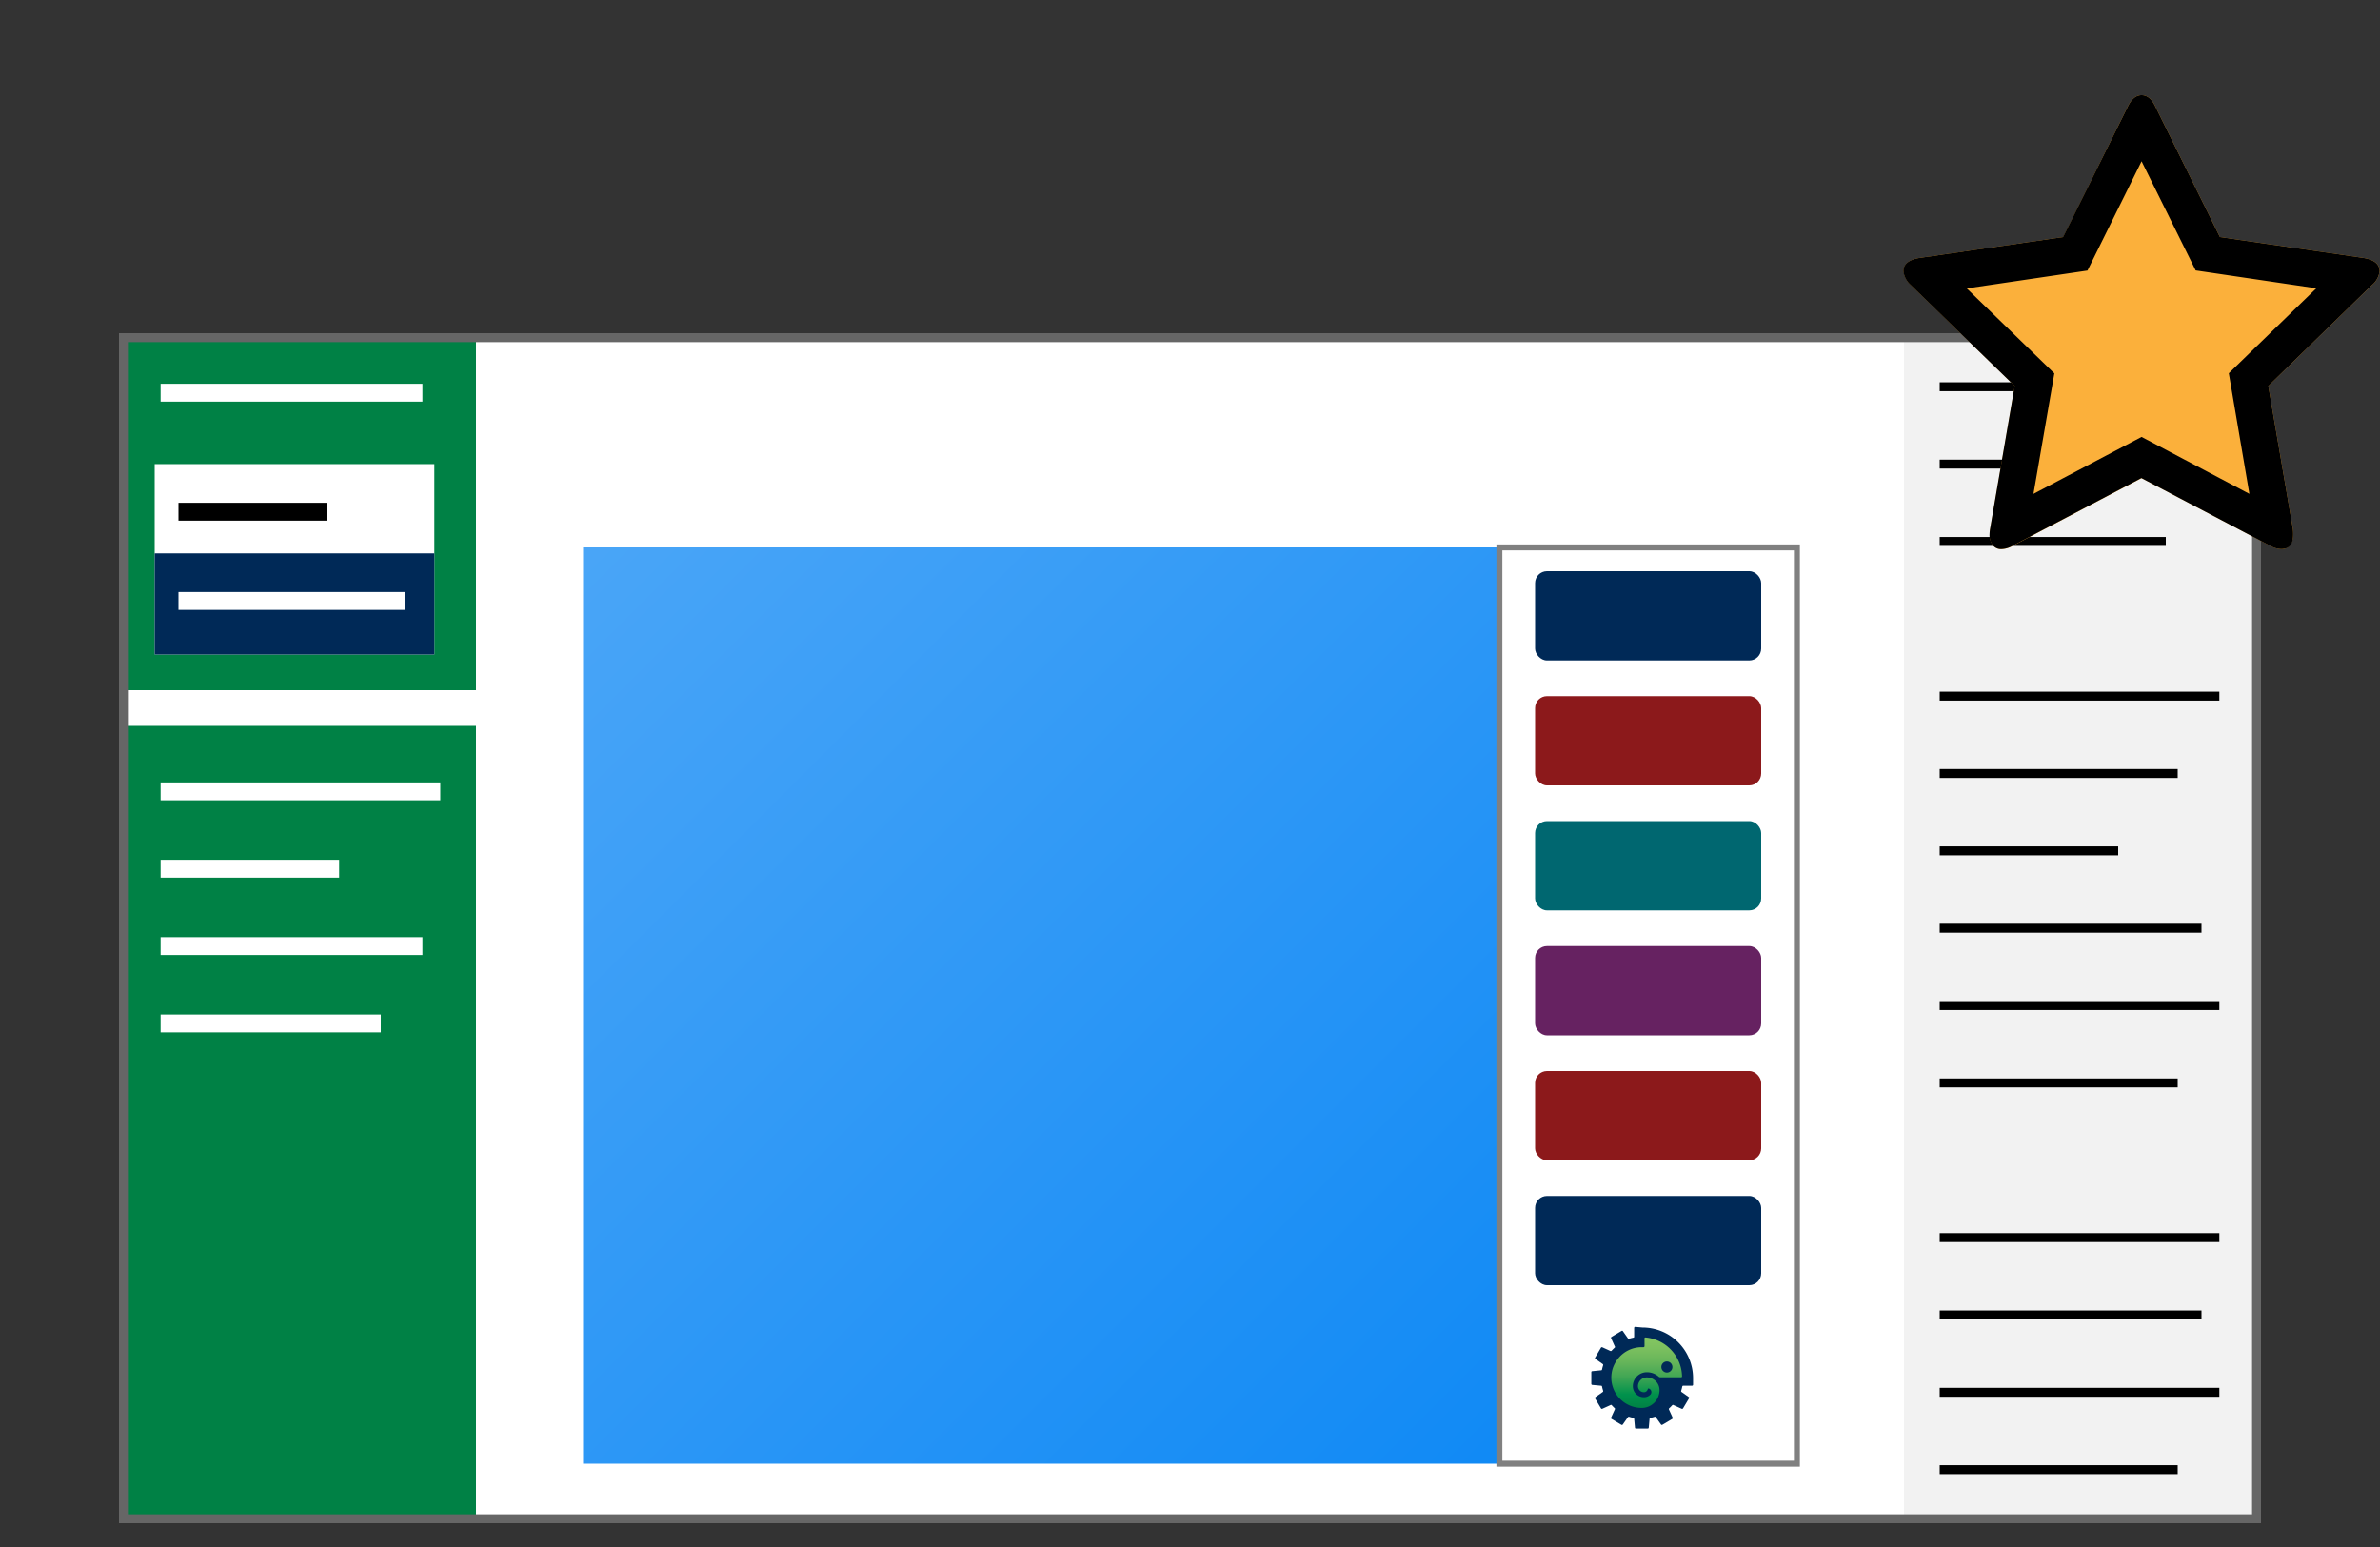 <svg xmlns="http://www.w3.org/2000/svg" xmlns:xlink="http://www.w3.org/1999/xlink" viewBox="0 40 400 260"><rect x="0" y="40" width="400" height="260" fill="#333333" stroke="none"/><defs><style>.a,.h{fill:#fff;}.b{fill:#008145;}.c,.d{stroke:#fff;}.c,.d,.f,.h,.o{stroke-miterlimit:10;}.c,.d,.o{stroke-width:3px;}.d{fill:none;}.e{fill:#f2f2f2;}.f,.o{stroke:#000;}.f{stroke-width:1.5px;}.g{fill:url(#a);}.h{stroke:gray;}.i{fill:#002957;}.j{fill:#8c191b;}.k{fill:#006770;}.l{fill:#662261;}.m{fill:url(#b);}.n{fill:#666;}.p{fill:#fbb03b;}</style><linearGradient id="a" x1="99.19" y1="133.19" x2="250.07" y2="284.07" gradientUnits="userSpaceOnUse"><stop offset="0" stop-color="#49a5f7"/><stop offset="1" stop-color="#118af5"/></linearGradient><linearGradient id="b" x1="276.74" y1="345.38" x2="276.74" y2="357.22" gradientTransform="matrix(1, 0, 0, -1, 0, 622)" gradientUnits="userSpaceOnUse"><stop offset="0" stop-color="#008145"/><stop offset="0.19" stop-color="#00924c"/><stop offset="0.43" stop-color="#3fa554"/><stop offset="0.65" stop-color="#66b55a"/><stop offset="0.85" stop-color="#7cc05f"/><stop offset="1" stop-color="#84c661"/></linearGradient></defs><rect class="a" x="21" y="96" width="359" height="199"/><rect class="b" x="20" y="162" width="60" height="134"/><rect class="b" x="20" y="96" width="60" height="60"/><line class="c" x1="27" y1="106" x2="71" y2="106"/><line class="d" x1="27" y1="173" x2="74" y2="173"/><line class="c" x1="27" y1="186" x2="57" y2="186"/><line class="d" x1="27" y1="199" x2="71" y2="199"/><line class="d" x1="27" y1="212" x2="64" y2="212"/><rect class="e" x="320" y="96" width="60" height="200"/><line class="f" x1="326" y1="105" x2="370" y2="105"/><line class="f" x1="326" y1="118" x2="351" y2="118"/><line class="f" x1="326" y1="131" x2="364" y2="131"/><line class="f" x1="326" y1="157" x2="373" y2="157"/><line class="f" x1="326" y1="170" x2="366" y2="170"/><line class="f" x1="326" y1="183" x2="356" y2="183"/><line class="f" x1="326" y1="196" x2="370" y2="196"/><line class="f" x1="326" y1="209" x2="373" y2="209"/><line class="f" x1="326" y1="222" x2="366" y2="222"/><line class="f" x1="326" y1="248" x2="373" y2="248"/><line class="f" x1="326" y1="261" x2="370" y2="261"/><line class="f" x1="326" y1="274" x2="373" y2="274"/><line class="f" x1="326" y1="287" x2="366" y2="287"/><rect class="g" x="98" y="132" width="154" height="154"/><rect class="h" x="252" y="132" width="50" height="154"/><rect class="i" x="258" y="136" width="38" height="15" rx="2"/><rect class="j" x="258" y="157" width="38" height="15" rx="2"/><rect class="k" x="258" y="178" width="38" height="15" rx="2"/><rect class="l" x="258" y="199" width="38" height="15" rx="2"/><rect class="j" x="258" y="220" width="38" height="15" rx="2"/><rect class="i" x="258" y="241" width="38" height="15" rx="2"/><path class="i" d="M274.82,263a.18.18,0,0,0-.17.17v1.5a.14.14,0,0,1-.12.14,5.57,5.57,0,0,0-.73.19.18.18,0,0,1-.19-.06l-.88-1.25a.17.17,0,0,0-.21,0l-1.68,1a.18.18,0,0,0-.07.21l.63,1.39a.13.13,0,0,1,0,.18c-.19.18-.37.35-.54.54a.18.18,0,0,1-.19.05l-1.39-.63a.18.18,0,0,0-.2.06l-1,1.69a.16.16,0,0,0,.05.2l1.25.88a.2.2,0,0,1,.06.19,6.54,6.54,0,0,0-.19.73.15.15,0,0,1-.14.12l-1.52.15a.16.16,0,0,0-.14.15v2a.18.18,0,0,0,.14.16l1.52.14a.15.15,0,0,1,.14.12,5.57,5.57,0,0,0,.19.73.2.2,0,0,1-.06.19l-1.25.88a.19.19,0,0,0-.05.21l1,1.68a.17.17,0,0,0,.2.07l1.39-.63a.14.14,0,0,1,.19,0,6.88,6.88,0,0,0,.54.54.17.17,0,0,1,0,.19l-.63,1.38a.18.18,0,0,0,.07.21l1.68,1a.17.17,0,0,0,.21-.05l.88-1.25a.2.2,0,0,1,.19-.06,6.54,6.54,0,0,0,.73.19.16.16,0,0,1,.12.14l.14,1.52a.16.16,0,0,0,.16.14h2a.17.17,0,0,0,.15-.14l.14-1.52c0-.08.07-.12.13-.14a6,6,0,0,0,.73-.19.18.18,0,0,1,.18.06l.89,1.25a.17.17,0,0,0,.2.05l1.69-1a.19.19,0,0,0,.06-.21l-.63-1.38a.16.16,0,0,1,.05-.19,6.75,6.75,0,0,0,.53-.54c.05,0,.13-.08.19,0l1.39.63a.18.18,0,0,0,.21-.07l1-1.68a.16.16,0,0,0,0-.21l-1.25-.88a.18.18,0,0,1-.06-.19,6.54,6.54,0,0,0,.19-.73.15.15,0,0,1,.14-.12h1.5a.18.18,0,0,0,.17-.18v-1.1a8.51,8.51,0,0,0-8.51-8.51Z"/><path class="m" d="M276.53,264.78a.14.14,0,0,0-.14.14v1.33a.18.18,0,0,1-.18.17h-.44a5.08,5.08,0,0,0-3.78,1.86,4.2,4.2,0,0,0-.55.82,5.7,5.7,0,0,0-.4.91,5.48,5.48,0,0,0-.23,1.52h0a5.1,5.1,0,0,0,5.1,5.1h0a3,3,0,0,0,3-3,2.14,2.14,0,0,0-2.13-2.13,1.49,1.49,0,0,0-1.49,1.49,1,1,0,0,0,1,1,.67.67,0,0,0,.65-.53.13.13,0,0,1,.14-.1.62.62,0,0,1,.32,1,1.46,1.46,0,0,1-1.11.47,1.86,1.86,0,0,1-1.86-1.86,2.35,2.35,0,0,1,2.35-2.34,3,3,0,0,1,2,.75.39.39,0,0,0,.27.1h3.5a.16.16,0,0,0,.15-.16A6.74,6.74,0,0,0,276.53,264.78Z"/><path class="i" d="M280.15,270.68a.93.93,0,1,1,.93-.93A.93.93,0,0,1,280.15,270.68Z"/><path class="n" d="M378.5,97.5v197H21.5V97.5h357M380,96H20V296H380V96Z"/><rect class="a" x="26" y="118" width="47" height="32"/><line class="o" x1="30" y1="126" x2="55" y2="126"/><rect class="i" x="26" y="133" width="47" height="17"/><line class="c" x1="30" y1="141" x2="68" y2="141"/><path class="p" d="M399.93,85.56a3.48,3.48,0,0,1-1.25,2.31l-17.45,17,4.13,24a7.57,7.57,0,0,1,.05,1,2.9,2.9,0,0,1-.5,1.71,1.72,1.72,0,0,1-1.47.7,3.92,3.92,0,0,1-1.92-.58l-21.59-11.35-21.59,11.35a4.11,4.11,0,0,1-1.92.58,1.75,1.75,0,0,1-1.51-.7,2.84,2.84,0,0,1-.51-1.71,7,7,0,0,1,.1-1l4.13-24-17.5-17a3.64,3.64,0,0,1-1.2-2.31c0-1.18.9-1.92,2.69-2.21l24.14-3.51L357.57,58c.61-1.32,1.4-2,2.36-2s1.75.65,2.36,2L373.1,79.84l24.14,3.51C399,83.64,399.93,84.38,399.93,85.56Z"/><path d="M374.59,102.73,389.3,88.45l-20.28-3L359.93,67.1l-9.09,18.37-20.29,3,14.72,14.28L341.76,123l18.17-9.57L378.05,123Zm25.34-17.17a3.48,3.48,0,0,1-1.25,2.31l-17.45,17,4.13,24a7.57,7.57,0,0,1,.05,1c0,1.6-.66,2.41-2,2.41a3.92,3.92,0,0,1-1.92-.58l-21.59-11.35-21.59,11.35a4.11,4.11,0,0,1-1.92.58,1.75,1.75,0,0,1-1.51-.7,2.84,2.84,0,0,1-.51-1.71,7,7,0,0,1,.1-1l4.13-24-17.5-17a3.64,3.64,0,0,1-1.2-2.31c0-1.18.9-1.92,2.69-2.21l24.14-3.51L357.57,58c.61-1.32,1.4-2,2.36-2s1.75.65,2.36,2L373.1,79.84l24.14,3.51C399,83.64,399.93,84.38,399.93,85.56Z"/></svg>
